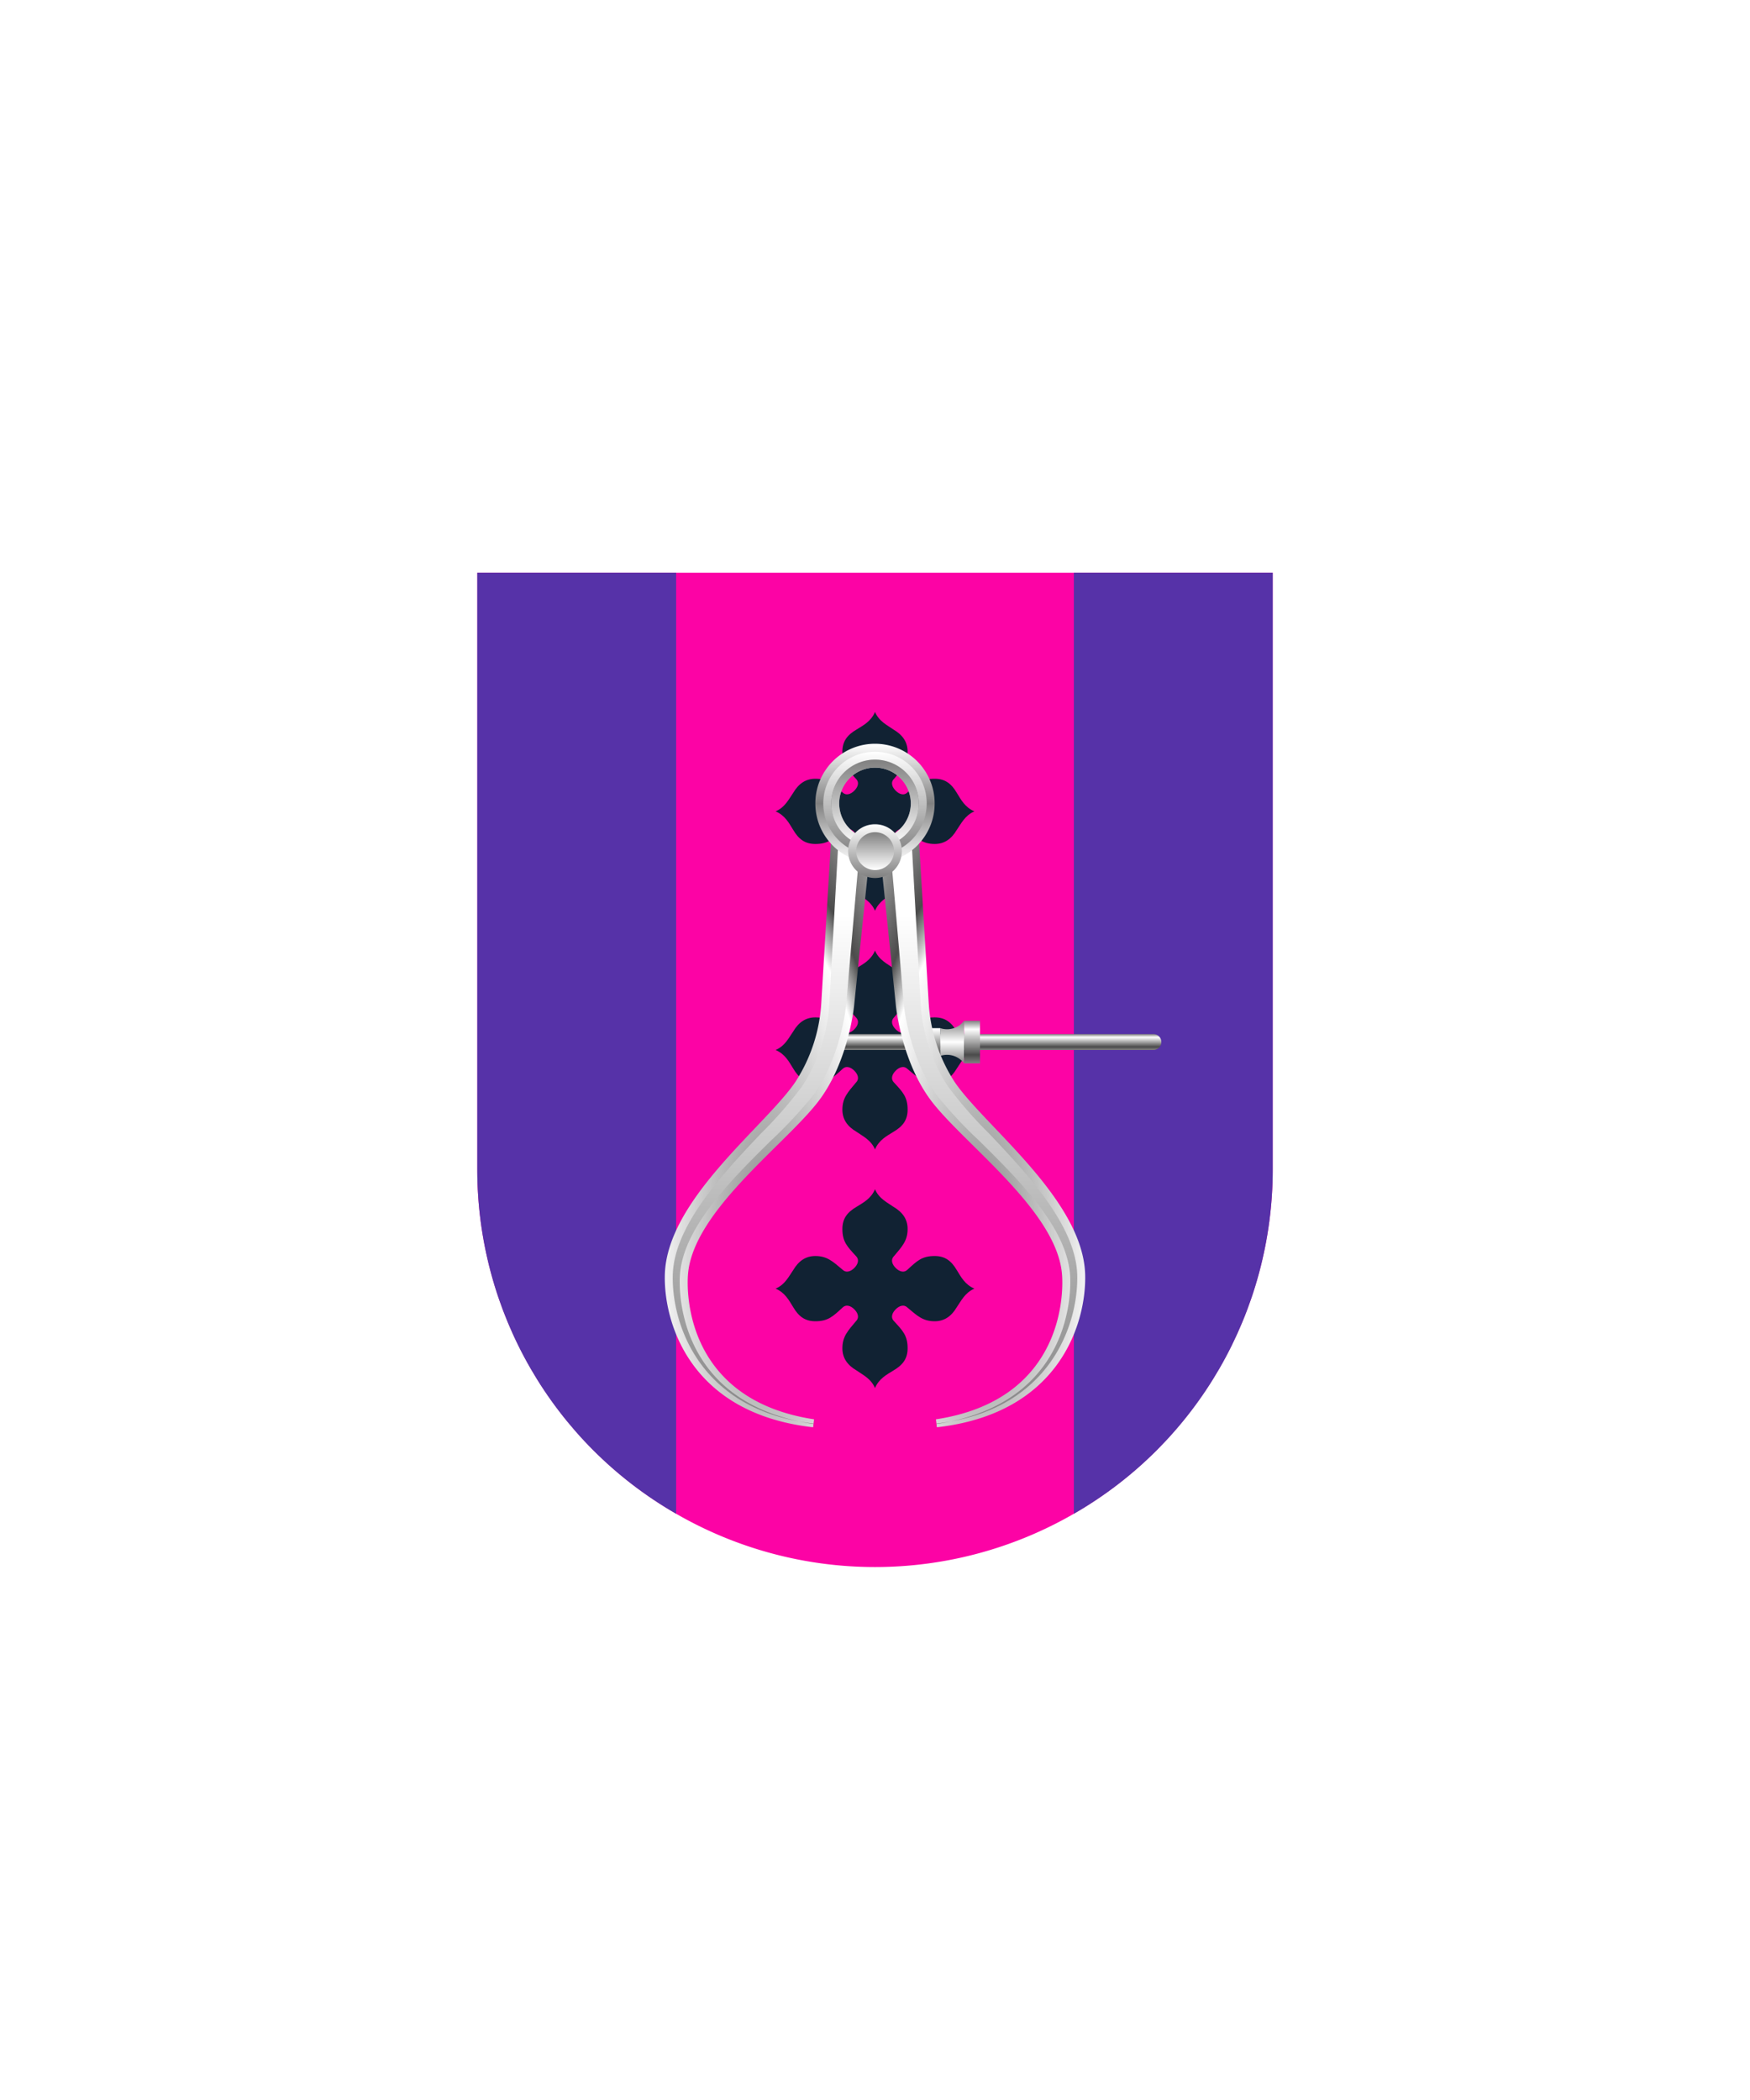 <svg xmlns="http://www.w3.org/2000/svg" xmlns:xlink="http://www.w3.org/1999/xlink" viewBox="0 0 220 264"><path d="M60 72v75a50 50 0 0 0 50 50 50 50 0 0 0 50-50V72Z" fill="#fc03a5"/><path d="M107.7 112.3c-1.2-.7-1.8-1.6-1.8-2.8 0-1.5.7-2.2 1.7-3.4.5-.5.2-1.1-.2-1.5-.4-.4-1-.7-1.5-.2-1.2 1.1-1.8 1.7-3.4 1.7-1.3 0-2.1-.6-2.8-1.8-.5-.8-1-1.8-2.2-2.3 1.2-.5 1.7-1.6 2.2-2.3.7-1.2 1.6-1.8 2.8-1.8 1.5 0 2.2.7 3.4 1.7.5.5 1.1.2 1.5-.2.4-.4.7-1 .2-1.5-1.1-1.2-1.7-1.8-1.7-3.4 0-1.3.6-2.1 1.8-2.8.8-.5 1.8-1 2.3-2.2.5 1.2 1.6 1.7 2.3 2.2 1.2.7 1.8 1.6 1.8 2.8 0 1.5-.7 2.2-1.7 3.4-.5.5-.2 1.1.2 1.5.4.4 1 .7 1.5.2 1.2-1.1 1.8-1.7 3.4-1.7 1.3 0 2.1.6 2.8 1.8.5.8 1 1.8 2.2 2.3-1.2.5-1.7 1.6-2.2 2.3-.7 1.2-1.6 1.8-2.8 1.8-1.5 0-2.2-.7-3.4-1.7-.5-.5-1.1-.2-1.5.2-.4.4-.7 1-.2 1.5 1.1 1.2 1.7 1.8 1.7 3.4 0 1.3-.6 2.1-1.8 2.8-.8.5-1.8 1-2.3 2.2-.5-1.2-1.6-1.7-2.3-2.2Zm0 30c-1.2-.7-1.8-1.6-1.8-2.8 0-1.5.7-2.2 1.7-3.4.5-.5.2-1.1-.2-1.5-.4-.4-1-.7-1.5-.2-1.2 1.1-1.8 1.7-3.4 1.7-1.3 0-2.1-.6-2.8-1.8-.5-.8-1-1.8-2.2-2.3 1.2-.5 1.7-1.6 2.2-2.3.7-1.2 1.6-1.8 2.8-1.8 1.5 0 2.2.7 3.4 1.7.5.5 1.1.2 1.5-.2.4-.4.7-1 .2-1.5-1.1-1.2-1.7-1.8-1.7-3.4 0-1.3.6-2.1 1.8-2.8.8-.5 1.8-1 2.3-2.2.5 1.2 1.6 1.7 2.3 2.2 1.2.7 1.8 1.6 1.8 2.8 0 1.5-.7 2.2-1.7 3.4-.5.5-.2 1.1.2 1.5.4.4 1 .7 1.5.2 1.2-1.1 1.8-1.7 3.4-1.7 1.3 0 2.1.6 2.8 1.8.5.8 1 1.8 2.2 2.3-1.2.5-1.7 1.6-2.2 2.3-.7 1.2-1.6 1.8-2.8 1.8-1.5 0-2.2-.7-3.4-1.7-.5-.5-1.1-.2-1.5.2-.4.4-.7 1-.2 1.5 1.1 1.2 1.7 1.8 1.7 3.4 0 1.3-.6 2.1-1.8 2.8-.8.5-1.8 1-2.3 2.2-.5-1.2-1.6-1.7-2.3-2.2Zm0 30c-1.2-.7-1.8-1.6-1.8-2.8 0-1.5.7-2.2 1.7-3.4.5-.5.2-1.1-.2-1.5-.4-.4-1-.7-1.5-.2-1.2 1.1-1.8 1.7-3.4 1.7-1.3 0-2.1-.6-2.8-1.8-.5-.8-1-1.8-2.2-2.3 1.2-.5 1.7-1.6 2.2-2.3.7-1.2 1.6-1.8 2.8-1.8 1.5 0 2.2.7 3.4 1.7.5.5 1.1.2 1.5-.2.4-.4.7-1 .2-1.5-1.1-1.2-1.7-1.8-1.7-3.4 0-1.3.6-2.1 1.8-2.8.8-.5 1.8-1 2.3-2.2.5 1.2 1.6 1.7 2.3 2.2 1.2.7 1.8 1.6 1.8 2.8 0 1.5-.7 2.2-1.7 3.4-.5.5-.2 1.1.2 1.5.4.4 1 .7 1.5.2 1.2-1.1 1.8-1.7 3.4-1.7 1.3 0 2.1.6 2.8 1.8.5.8 1 1.8 2.2 2.3-1.2.5-1.7 1.6-2.2 2.3-.7 1.2-1.6 1.8-2.8 1.8-1.5 0-2.2-.7-3.4-1.7-.5-.5-1.1-.2-1.5.2-.4.4-.7 1-.2 1.5 1.1 1.2 1.7 1.8 1.7 3.4 0 1.3-.6 2.1-1.8 2.8-.8.5-1.8 1-2.3 2.2-.5-1.2-1.6-1.7-2.3-2.2Z" fill="#112233"/><path d="M60 147V72h25v118.3c-15.5-8.9-25-25.4-25-43.3Zm100 0V72h-25v118.3c15.5-8.9 25-25.4 25-43.3Z" fill="#5632a8"/><defs><radialGradient cx=".5" cy=".7" id="h17-a" r="1"><stop offset="0" stop-color="gray"/><stop offset="0.55" stop-color="#fff"/><stop offset="0.64" stop-color="#4b4b4b"/><stop offset="1" stop-color="#fff"/></radialGradient><linearGradient gradientTransform="matrix(1, 0, 0, -1, 0, 16459.63)" gradientUnits="userSpaceOnUse" id="h17-b" x1="12.74" x2="12.74" y1="16381.48" y2="16448.38"><stop offset="0" stop-color="gray"/><stop offset="1" stop-color="#fff"/></linearGradient><filter id="h17-c" name="shadow"><feDropShadow dx="0" dy="2" stdDeviation="0"/></filter><linearGradient gradientTransform="matrix(1, 0, 0, -1, 0, 264)" gradientUnits="userSpaceOnUse" id="h17-d" x1="126" x2="126" y1="132" y2="134"><stop offset="0" stop-color="gray"/><stop offset="0.2" stop-color="#4b4b4b"/><stop offset="0.8" stop-color="#fff"/><stop offset="1" stop-color="gray"/></linearGradient><linearGradient gradientTransform="matrix(1, 0, 0, -1, 0, 264)" gradientUnits="userSpaceOnUse" id="h17-e" x1="119.68" x2="119.68" y1="135.68" y2="130.32"><stop offset="0" stop-color="gray"/><stop offset="0.5" stop-color="#fff"/><stop offset="1" stop-color="gray"/></linearGradient><linearGradient gradientTransform="matrix(1, 0, 0, 1, 0, 0)" id="h17-f" x1="119.93" x2="119.93" xlink:href="#h17-d" y1="133.68" y2="128.32"/><linearGradient gradientTransform="matrix(1, 0, 0, -1, 0, 264)" gradientUnits="userSpaceOnUse" id="h17-g" x1="110" x2="110" y1="170.5" y2="155.5"><stop offset="0" stop-color="#fff"/><stop offset="0.5" stop-color="gray"/><stop offset="1" stop-color="#fff"/></linearGradient><linearGradient gradientTransform="matrix(1, 0, 0, -1, 0, 264)" gradientUnits="userSpaceOnUse" id="h17-h" x1="110" x2="110" y1="169.5" y2="156.5"><stop offset="0" stop-color="#fff"/><stop offset="1" stop-color="gray"/></linearGradient><linearGradient gradientTransform="matrix(1, 0, 0, -1, 0, 264)" id="h17-i" x1="110" x2="110" xlink:href="#h17-b" y1="168.5" y2="157.5"/><linearGradient id="h17-j" x1="110" x2="110" xlink:href="#h17-h" y1="160.38" y2="153.63"/><linearGradient gradientTransform="matrix(1, 0, 0, -1, 0, 264)" id="h17-k" x1="110" x2="110" xlink:href="#h17-b" y1="159.38" y2="154.63"/><symbol id="h17-l" viewBox="0 0 25.8 75.63"><path d="M25.8,3.12l-2,19.4c-.05.55-.79,7-4.27,11.78-4,5.49-16.14,14.08-16.63,22.22C2.72,59.23,3,72.17,18.76,74.58l-.12,1C3.07,73.83-.16,62.29,0,56.39c.26-9.47,12.7-18.72,16.42-24.24a20.45,20.45,0,0,0,3.25-9.95L21,0Z" fill="url(#h17-a)"/><path d="M18.69,75.11C4.37,73.46.83,62.58,1,56.41S7.25,43.73,12.13,38.6a52.3,52.3,0,0,0,5.13-5.89,21.31,21.31,0,0,0,3.42-10.46L21.87,1l2.62,1.87-1.7,19.61c0,.06-.62,6.49-4.08,11.28a54.78,54.78,0,0,1-5.38,5.79c-5.2,5.14-11.08,11-11.44,17-.1,1.62-.46,16,16.78,18.62Z" fill="url(#h17-b)"/></symbol></defs><g filter="url(#h17-c)"><path d="M145,132H106v-2h39a1,1,0,0,1,0,2Z" fill="url(#h17-d)"/><path d="M118.2,129.25v3.5a2.68,2.68,0,0,1,3,.93v-5.36A2.67,2.67,0,0,1,118.2,129.25Z" fill="url(#h17-e)"/><path d="M118.2,129.25v3.5l-1.48-3.5Zm3,4.43h2v-5.36h-2Z" fill="url(#h17-f)"/><use height="75.63" transform="translate(83.58 103.85)" width="25.8" xlink:href="#h17-l"/><use height="75.63" transform="matrix(-1, 0, 0, 1, 136.42, 103.85)" width="25.8" xlink:href="#h17-l"/><path d="M110,107a6,6,0,1,0-6-6A6,6,0,0,0,110,107Z" fill="none" stroke="url(#h17-g)" stroke-width="3"/><path d="M110,107a6,6,0,1,0-6-6A6,6,0,0,0,110,107Z" fill="none" stroke="url(#h17-h)"/><path d="M110,106a5,5,0,1,0-5-5A5,5,0,0,0,110,106Z" fill="none" stroke="url(#h17-i)"/><path d="M110,110.38a3.38,3.38,0,1,0-3.38-3.38A3.39,3.39,0,0,0,110,110.38Z" fill="url(#h17-j)"/><path d="M110,109.38a2.38,2.38,0,1,0-2.37-2.38A2.39,2.39,0,0,0,110,109.38Z" fill="url(#h17-k)"/></g></svg>